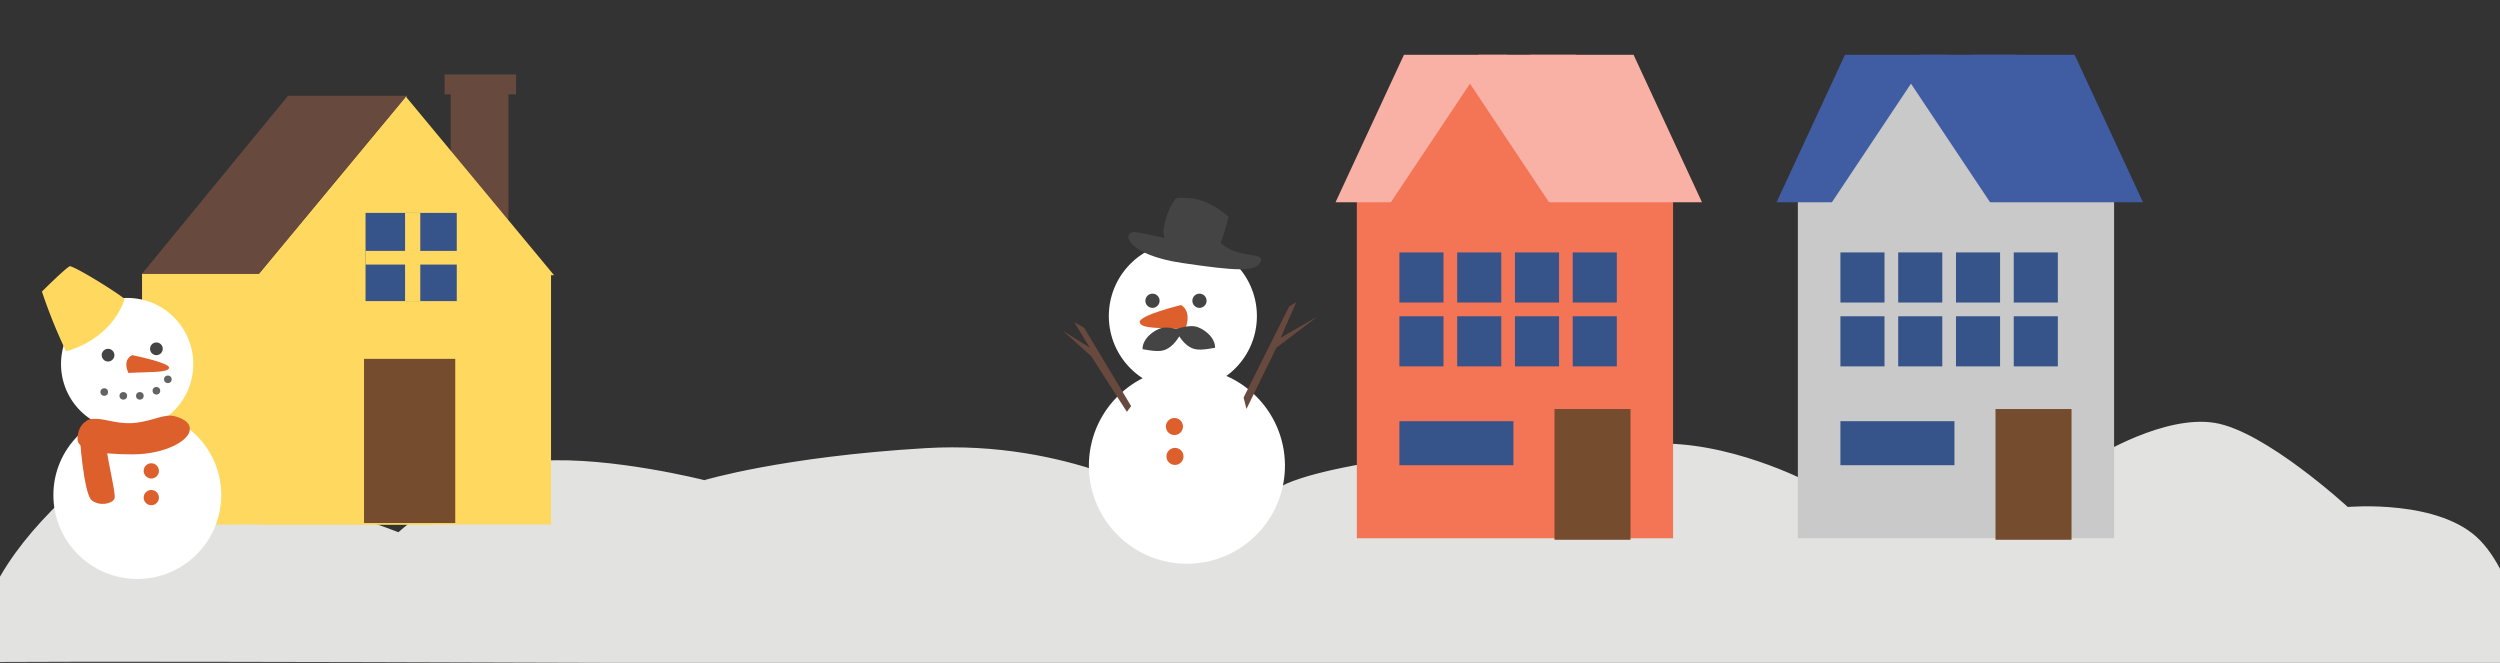 <svg id="レイヤー_1" data-name="レイヤー 1" xmlns="http://www.w3.org/2000/svg" viewBox="0 0 1848 490"><rect x="0" y="0" width="1848" height="490" fill="#333333" stroke="none"/><defs><style>.cls-1{fill:#e2e2e0;}.cls-2{fill:#fff;}.cls-3{fill:#444;}.cls-4{fill:#dd5f2c;}.cls-5{fill:#68493e;}.cls-6{fill:#f47456;}.cls-7{fill:#f9b1a5;}.cls-8{fill:#754c2e;}.cls-9{fill:#365489;}.cls-10{fill:#c9c9c9;}.cls-11{fill:#405ca3;}.cls-12{fill:#ffd95f;}.cls-13{fill:#636363;}</style></defs><title>2</title><path class="cls-1" d="M1869.36,496s-6.24-65.28-35.87-96.36-98-24.87-98-24.87-60.82-56-98.25-62.17-87.33,24.87-87.33,24.87-67.06-37.3-134.12-28-79.54,46.63-79.54,46.63-59.26-31.08-115.41-28S1131.76,359,1131.76,359s-51.29-27.75-110.55-18.43S948.13,359,948.13,359s-23.61-9.1-47-9.1-35.87,21.76-35.87,21.76S790.4,325,684.36,331.26s-163.68,23.67-163.68,23.67S452,337.47,400.52,340.58s-106,52.84-106,52.84-191.82-74.6-233.93-37.3-78,80.82-79.54,133.66C-22.12,486.67,1861.17,496,1869.36,496Z"/><circle class="cls-2" cx="874.31" cy="233.62" r="54.73" transform="translate(606.91 1098.19) rotate(-87.77)"/><circle class="cls-3" cx="886.65" cy="222.32" r="5.26"/><circle class="cls-3" cx="851.92" cy="222.32" r="5.26"/><circle class="cls-2" cx="877.32" cy="344.22" r="72.47" transform="translate(499.27 1207.51) rotate(-87.77)"/><circle class="cls-4" cx="868.13" cy="315.31" r="6.31" transform="translate(-5.62 15.93) rotate(-1.05)"/><circle class="cls-4" cx="868.53" cy="337.41" r="6.31" transform="translate(-6.03 15.94) rotate(-1.05)"/><path class="cls-4" d="M873,225.48s8.42,3.83,3.16,17.89c-17.89-1.28-32.62,0-33.68-5.11S873,225.48,873,225.48Z"/><path class="cls-3" d="M868.76,243.37s9.47-3.16,14.73-2.1,14.73,7.37,14.73,15.79c-11.58,2.1-15.79,2.1-21-2.1S868.76,243.37,868.76,243.37Z"/><path class="cls-3" d="M874,244.42s-9.47-3.16-14.73-2.1-14.73,7.37-14.73,15.79c11.58,2.1,15.79,2.1,21-2.1S874,244.42,874,244.42Z"/><path class="cls-3" d="M860.67,175.93S848.12,173,838.6,171.4c-9.92.78-5.31,17,35.26,23s54.32,6.68,58-.85-16.79-2-29.46-13.92c4.78-13.87,5.71-19.42,5.71-19.42s-12.67-11.91-27.08-13.52-12.43,1.17-12.43,1.17-5.82,5.54-8.76,23"/><polygon class="cls-5" points="919.27 293.88 952.95 226.53 958.21 223.37 946.64 249.68 974 233.9 943.48 257.05 921.38 302.3 919.27 293.88"/><polygon class="cls-5" points="836.13 300.2 801.4 242.32 794.04 238.11 805.61 257.05 785.62 244.42 806.67 263.36 832.98 304.41 836.13 300.2"/><rect class="cls-6" x="1002.97" y="148.37" width="233.77" height="249.5"/><path class="cls-7" d="M1106.74,149.5H987.24l50.57-109h76.42S1107.12,149.5,1106.74,149.5Z"/><path class="cls-7" d="M1138.59,149.5h119.51l-50.57-109h-76.42S1138.21,149.5,1138.59,149.5Z"/><rect class="cls-7" x="1092.88" y="40.48" width="71.93" height="107.89"/><rect class="cls-8" x="1149.08" y="302.35" width="56.19" height="96.65"/><rect class="cls-9" x="1034.44" y="186.59" width="32.59" height="37.04"/><rect class="cls-9" x="1077.15" y="186.59" width="32.59" height="37.04"/><rect class="cls-9" x="1119.86" y="186.59" width="32.59" height="37.04"/><rect class="cls-9" x="1162.56" y="186.59" width="32.59" height="37.04"/><rect class="cls-9" x="1034.44" y="233.79" width="32.59" height="37.04"/><rect class="cls-9" x="1034.44" y="311.34" width="84.29" height="32.54"/><rect class="cls-9" x="1077.15" y="233.79" width="32.59" height="37.04"/><rect class="cls-9" x="1119.86" y="233.79" width="32.59" height="37.04"/><rect class="cls-9" x="1162.56" y="233.79" width="32.59" height="37.04"/><polygon class="cls-6" points="1086.6 61.84 1023.2 156.93 1086.6 156.93 1150 156.93 1086.6 61.84"/><rect class="cls-10" x="1328.97" y="148.37" width="233.77" height="249.5"/><path class="cls-11" d="M1432.74,149.5H1313.24l50.57-109h76.42S1433.12,149.5,1432.74,149.5Z"/><path class="cls-11" d="M1464.59,149.5h119.51l-50.57-109h-76.42S1464.21,149.5,1464.59,149.5Z"/><rect class="cls-11" x="1418.88" y="40.48" width="71.93" height="107.89"/><rect class="cls-8" x="1475.08" y="302.35" width="56.19" height="96.65"/><rect class="cls-9" x="1360.44" y="186.59" width="32.59" height="37.04"/><rect class="cls-9" x="1403.15" y="186.59" width="32.59" height="37.04"/><rect class="cls-9" x="1445.86" y="186.59" width="32.59" height="37.04"/><rect class="cls-9" x="1488.56" y="186.59" width="32.59" height="37.04"/><rect class="cls-9" x="1360.44" y="233.79" width="32.59" height="37.04"/><rect class="cls-9" x="1360.44" y="311.34" width="84.29" height="32.54"/><rect class="cls-9" x="1403.15" y="233.79" width="32.59" height="37.04"/><rect class="cls-9" x="1445.86" y="233.79" width="32.59" height="37.04"/><rect class="cls-9" x="1488.56" y="233.79" width="32.59" height="37.04"/><polygon class="cls-10" points="1412.6 61.84 1349.2 156.93 1412.6 156.93 1476 156.93 1412.6 61.84"/><rect class="cls-5" x="333.15" y="61.84" width="42.71" height="100.03"/><rect class="cls-12" x="105" y="202.32" width="215.79" height="185.44"/><polygon class="cls-12" points="409.57 203.44 300.46 71.96 300.46 70.83 299.99 71.39 299.52 70.83 299.52 71.96 191.61 202 191.54 202 191.54 202.09 190.41 203.44 191.54 203.44 191.54 387.76 407.32 387.76 407.32 203.44 409.57 203.44"/><rect class="cls-8" x="269.09" y="265.26" width="67.43" height="121.38"/><rect class="cls-9" x="270.21" y="157.37" width="67.43" height="65.19"/><rect class="cls-12" x="299.43" y="157.37" width="11.24" height="65.19"/><rect class="cls-12" x="299.43" y="156.24" width="10.11" height="68.56" transform="translate(495.01 -113.97) rotate(90)"/><polygon class="cls-5" points="212.89 70.83 300.56 70.83 191.54 202.32 105 202.32 212.89 70.83"/><rect class="cls-5" x="328.65" y="55.09" width="52.82" height="14.61"/><circle class="cls-2" cx="93.98" cy="269.11" r="48.88"/><circle class="cls-2" cx="101.5" cy="365.94" r="62.04"/><path class="cls-4" d="M97.74,262.53s-7.52,2.82-2.82,13.16c16-.94,29.14,0,30.08-3.76S97.74,262.53,97.74,262.53Z"/><circle class="cls-3" cx="79.88" cy="262.53" r="4.7"/><circle class="cls-3" cx="115.61" cy="257.83" r="4.7"/><path class="cls-12" d="M92.1,221.17s-7.52,28.2-43.24,38.54A382.25,382.25,0,0,1,31,215.53s16.92-16.92,20.68-18.8C59.06,198.72,92.56,220.2,92.1,221.17Z"/><circle class="cls-13" cx="77.06" cy="289.79" r="2.82"/><circle class="cls-13" cx="91.16" cy="292.61" r="2.82"/><circle class="cls-13" cx="103.38" cy="292.61" r="2.82"/><circle class="cls-13" cx="115.61" cy="288.85" r="2.82"/><circle class="cls-13" cx="124.07" cy="280.39" r="2.82"/><path class="cls-4" d="M129.08,307.66c3.46.9,12.85,3.76,11,11.28s-18.8,16.92-42.3,16.92S57.32,333,57.32,324.58s4.7-15,13.16-15,17.86,4.7,31,2.82S121.87,305.78,129.08,307.66Z"/><path class="cls-4" d="M64.84,310.48s-4.7,4.7-5.64,7.52,2.82,47,8.46,51.7,15,2.82,16.92-.94-9.4-43.24-5.64-47.94S70.48,308.6,64.84,310.48Z"/><circle class="cls-4" cx="111.84" cy="348.08" r="5.64"/><circle class="cls-4" cx="111.84" cy="367.82" r="5.64"/></svg>